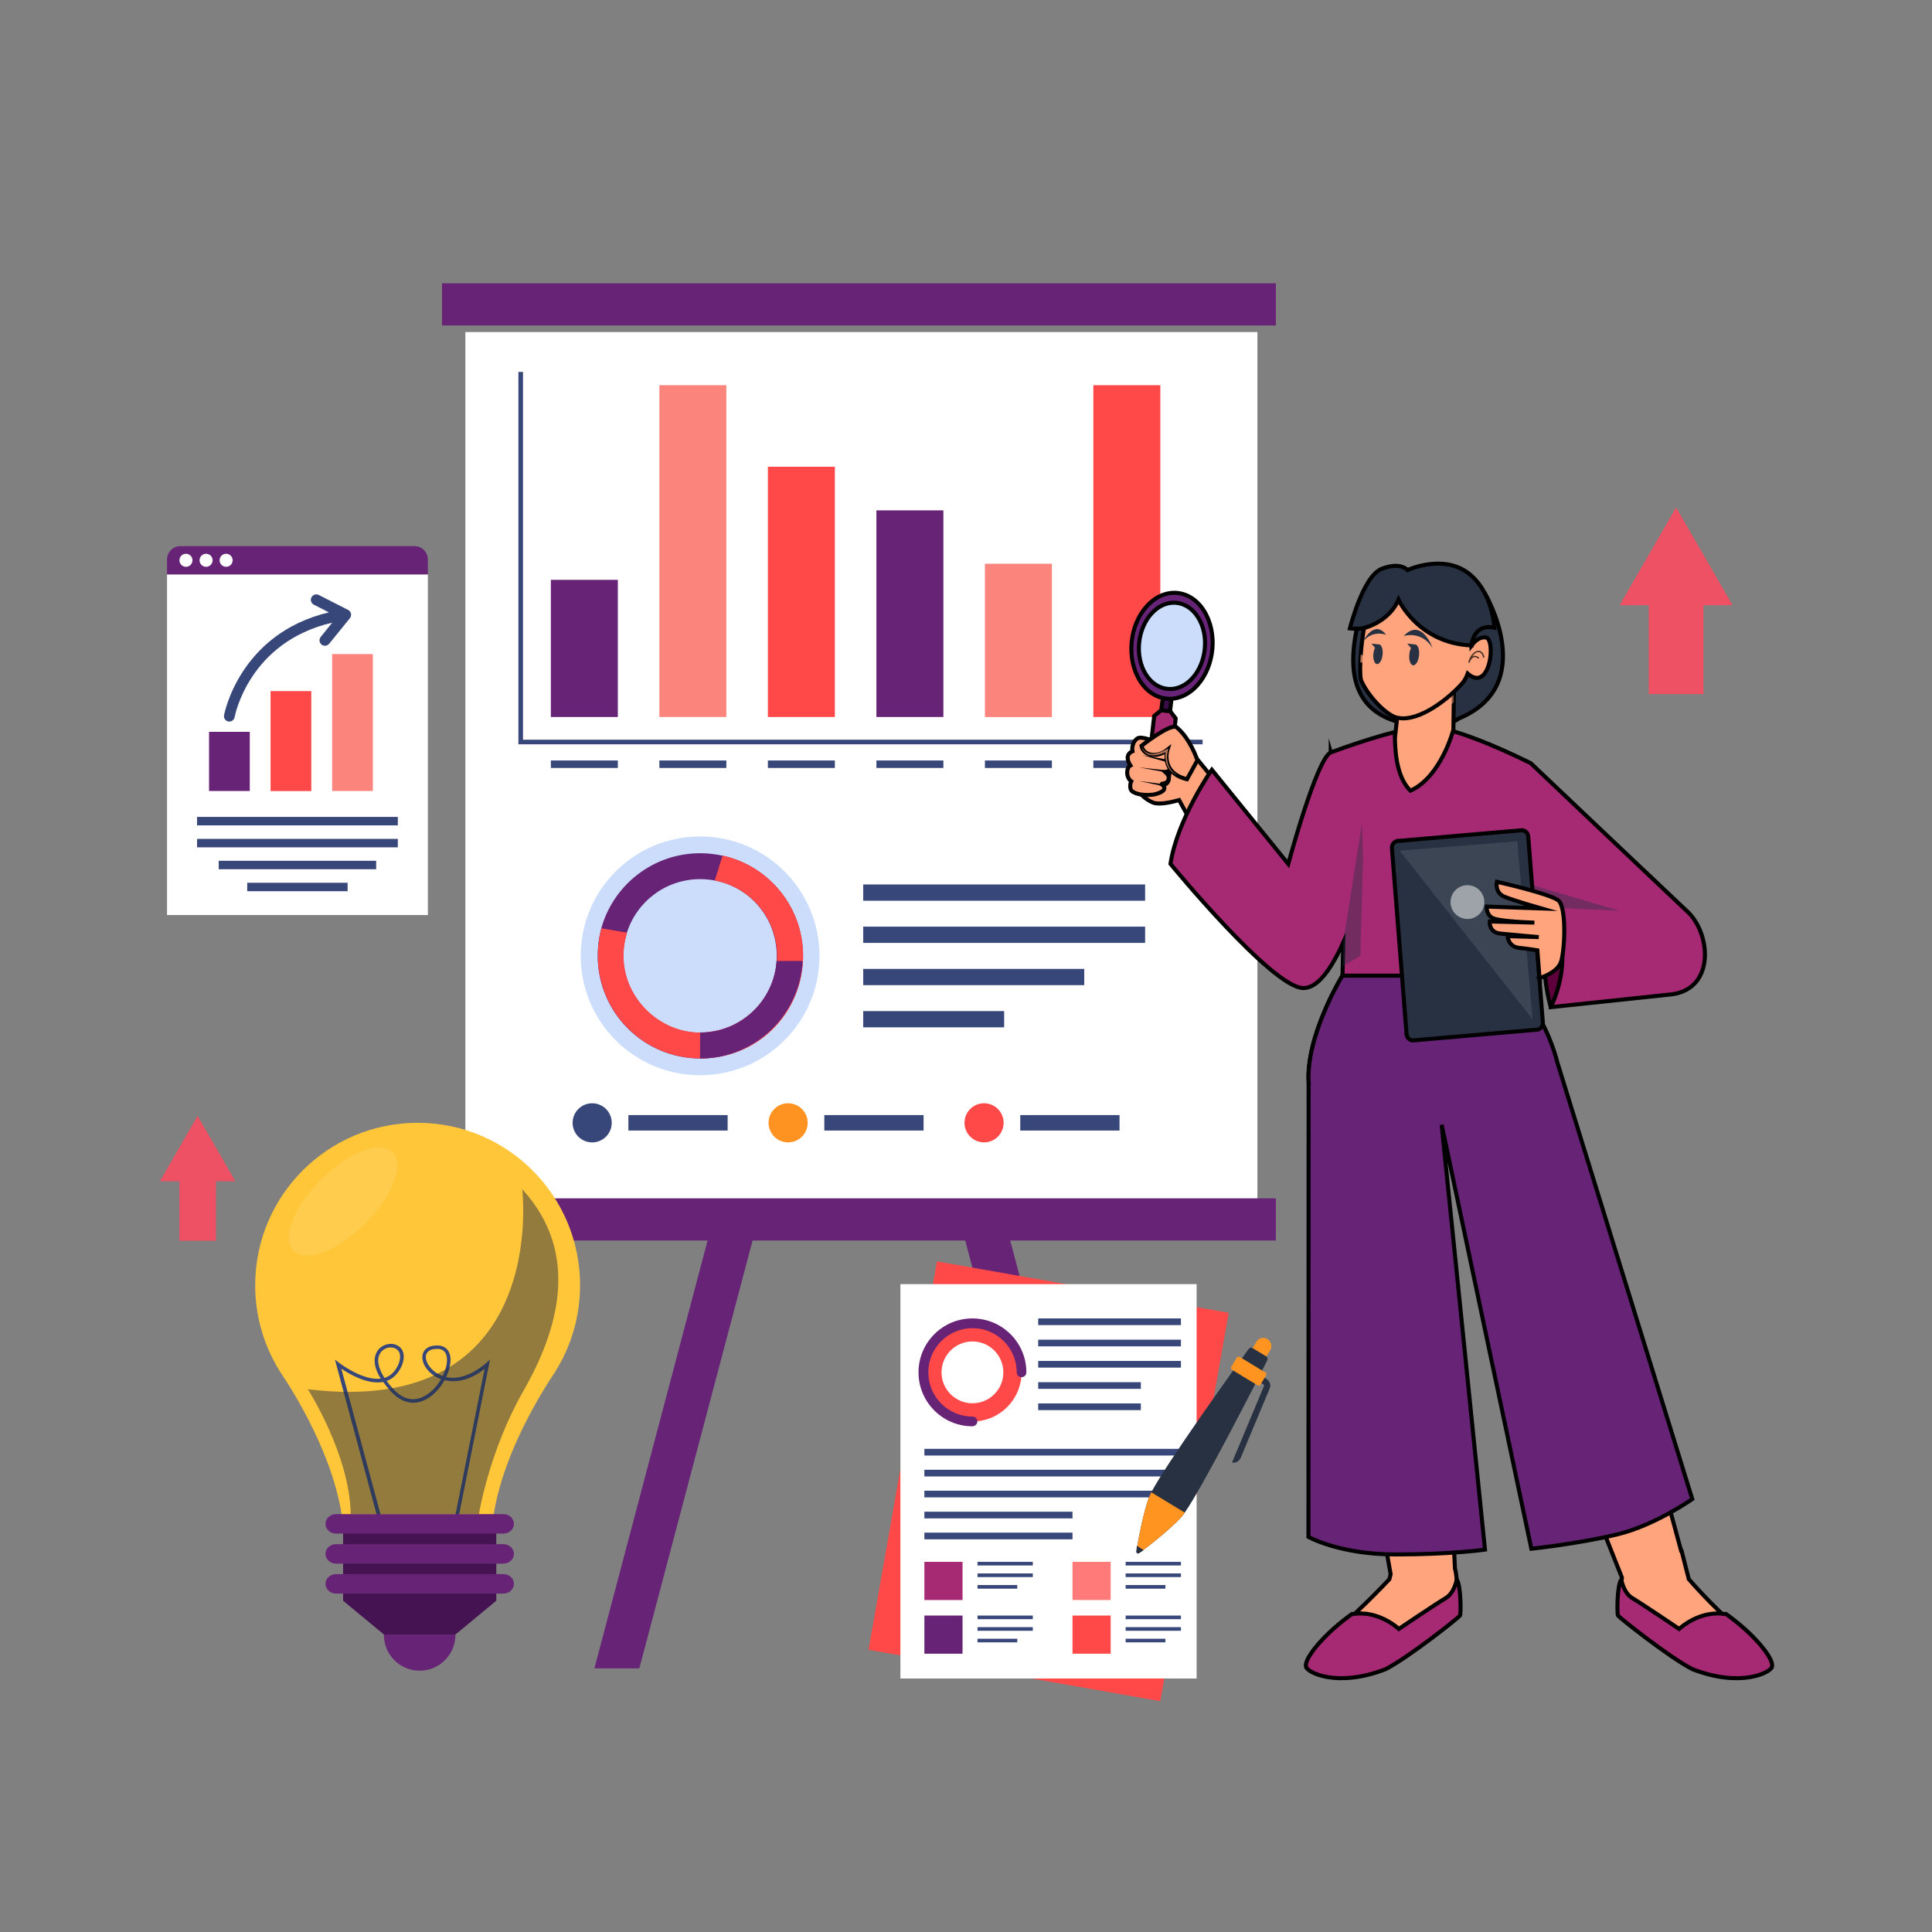 <?xml version="1.0" encoding="UTF-8"?>
<svg xmlns="http://www.w3.org/2000/svg" viewBox="0 0 240 240">
  <rect x="0" y="0" width="240" height="240" fill="#808080" stroke="none"/>
  <defs>
    <style>
      .cls-1, .cls-2, .cls-3, .cls-4, .cls-5, .cls-6, .cls-7, .cls-8, .cls-9, .cls-10, .cls-11, .cls-12, .cls-13, .cls-14, .cls-15, .cls-16, .cls-17, .cls-18, .cls-19, .cls-20, .cls-21, .cls-22, .cls-23, .cls-24 {
        stroke-width: 0px;
      }

      .cls-1, .cls-25 {
        fill: #672376;
      }

      .cls-26, .cls-27, .cls-25, .cls-28, .cls-29 {
        stroke-miterlimit: 10;
      }

      .cls-26, .cls-27, .cls-25, .cls-28, .cls-29, .cls-30 {
        stroke: #000;
        stroke-width: .5px;
      }

      .cls-26, .cls-9, .cls-19, .cls-21 {
        fill: #273141;
      }

      .cls-2 {
        fill: #384779;
      }

      .cls-3 {
        fill: #ff4949;
      }

      .cls-31, .cls-5, .cls-13, .cls-18 {
        mix-blend-mode: multiply;
      }

      .cls-31, .cls-13 {
        opacity: .7;
      }

      .cls-4 {
        fill: #fb847d;
      }

      .cls-27, .cls-5, .cls-7, .cls-13 {
        fill: #ffa47d;
      }

      .cls-5, .cls-9, .cls-12, .cls-17 {
        opacity: .5;
      }

      .cls-32 {
        isolation: isolate;
      }

      .cls-8 {
        fill: #ff9321;
      }

      .cls-9, .cls-12, .cls-14, .cls-19 {
        mix-blend-mode: overlay;
      }

      .cls-28 {
        fill: #3c0c47;
      }

      .cls-10 {
        fill: #cbddfa;
      }

      .cls-11 {
        fill: #ee5064;
      }

      .cls-12, .cls-14, .cls-15 {
        fill: #fff;
      }

      .cls-14 {
        opacity: .1;
      }

      .cls-29, .cls-20 {
        fill: #a62973;
      }

      .cls-16 {
        fill: #451351;
      }

      .cls-17 {
        fill: none;
      }

      .cls-19 {
        opacity: .4;
      }

      .cls-30 {
        fill: #5e003c;
        stroke-linejoin: bevel;
      }

      .cls-22 {
        fill: #ff9421;
      }

      .cls-23 {
        fill: #ff7a78;
      }

      .cls-24 {
        fill: #ffc63a;
      }
    </style>
  </defs>
  <g class="cls-32">
    <g id="Layer_2" data-name="Layer 2">
      <g id="Layer_2-2" data-name="Layer 2">
        <g>
          <rect class="cls-17" width="240" height="240"/>
          <rect class="cls-17" x="10" y="10" width="220" height="220"/>
          <g>
            <g>
              <g>
                <rect class="cls-15" x="20.75" y="71.36" width="32.4" height="42.31"/>
                <path class="cls-1" d="m51.48,67.84h-29.06c-.92,0-1.67.75-1.67,1.67v1.84h32.4v-1.84c0-.92-.75-1.67-1.67-1.67Z"/>
                <g>
                  <path class="cls-15" d="m23.91,69.6c0,.45-.36.81-.81.81s-.81-.36-.81-.81.36-.81.81-.81.81.36.81.81Z"/>
                  <path class="cls-15" d="m26.41,69.6c0,.45-.36.81-.81.81s-.81-.36-.81-.81.36-.81.81-.81.81.36.81.81Z"/>
                  <path class="cls-15" d="m28.9,69.6c0,.45-.36.81-.81.81s-.81-.36-.81-.81.36-.81.81-.81.81.36.81.81Z"/>
                </g>
              </g>
              <g>
                <g>
                  <rect class="cls-1" x="25.97" y="90.91" width="5.06" height="7.35"/>
                  <rect class="cls-3" x="33.61" y="85.85" width="5.06" height="12.42"/>
                  <rect class="cls-4" x="41.26" y="81.25" width="5.06" height="17.01"/>
                </g>
                <path class="cls-2" d="m43.6,76.23c-.04-.2-.17-.37-.35-.46l-3.65-1.86c-.33-.17-.74-.04-.91.3-.17.33-.04.74.3.91l1.87.95c-11.15,2.65-13.01,12.68-13.03,12.78-.06.37.18.72.55.78.04,0,.08,0,.11,0,.32,0,.61-.23.66-.56.02-.1,1.73-9.31,12.12-11.72l-1.43,1.77c-.23.29-.19.71.1.95.12.1.27.15.42.15.2,0,.39-.09.53-.25l2.57-3.17c.13-.16.18-.37.14-.56Z"/>
              </g>
              <g>
                <rect class="cls-2" x="24.48" y="101.48" width="24.94" height="1.05"/>
                <rect class="cls-2" x="24.48" y="104.21" width="24.94" height="1.05"/>
                <rect class="cls-2" x="27.17" y="106.93" width="19.56" height="1.05"/>
                <rect class="cls-2" x="30.71" y="109.66" width="12.47" height="1.05"/>
              </g>
            </g>
            <g>
              <g>
                <g>
                  <rect class="cls-15" x="57.81" y="41.25" width="98.39" height="108.11"/>
                  <g>
                    <polygon class="cls-2" points="149.39 92.46 64.4 92.46 64.4 46.2 64.97 46.2 64.97 91.89 149.39 91.89 149.39 92.46"/>
                    <g>
                      <rect class="cls-1" x="68.43" y="72.03" width="8.32" height="17.04"/>
                      <rect class="cls-4" x="81.91" y="47.85" width="8.32" height="41.22"/>
                      <rect class="cls-3" x="95.39" y="57.98" width="8.32" height="31.09"/>
                      <rect class="cls-1" x="108.87" y="63.4" width="8.32" height="25.67"/>
                      <rect class="cls-4" x="122.35" y="70.03" width="8.32" height="19.05"/>
                      <rect class="cls-3" x="135.82" y="47.85" width="8.32" height="41.22"/>
                    </g>
                    <g>
                      <rect class="cls-2" x="68.43" y="94.47" width="8.32" height=".93"/>
                      <rect class="cls-2" x="81.91" y="94.47" width="8.32" height=".93"/>
                      <rect class="cls-2" x="95.39" y="94.47" width="8.32" height=".93"/>
                      <rect class="cls-2" x="108.87" y="94.47" width="8.32" height=".93"/>
                      <rect class="cls-2" x="122.35" y="94.47" width="8.32" height=".93"/>
                      <rect class="cls-2" x="135.82" y="94.47" width="8.32" height=".93"/>
                    </g>
                  </g>
                  <g>
                    <g>
                      <path class="cls-10" d="m86.97,103.91c-8.19,0-14.83,6.64-14.83,14.83s6.64,14.83,14.83,14.83,14.83-6.64,14.83-14.83-6.64-14.83-14.83-14.83Z"/>
                      <path class="cls-1" d="m89.77,106.3c-.9-.2-1.83-.31-2.79-.31-5.86,0-10.8,3.96-12.29,9.34-.04.14-.07.27-.1.41-.03.14-.07.28-.09.42,0,0,0,0,0,.01-.02.13-.05.25-.07.38,0,.02,0,.04-.01.07-.02.13-.04.25-.06.38-.02.12-.03.24-.04.37,0,.04,0,.07-.01.11-.01.13-.02.25-.03.38,0,.13-.02.25-.02.38,0,.16-.01.33-.01.5,0,7.04,5.71,12.75,12.75,12.75s12.75-5.71,12.75-12.75c0-6.08-4.26-11.17-9.96-12.44Zm-2.79,21.98c-5.27,0-9.54-4.27-9.54-9.54,0-.12,0-.25,0-.37,0-.11,0-.22.02-.33.02-.26.05-.51.09-.76.02-.11.03-.22.06-.32.01-.08.03-.16.05-.24.02-.11.05-.21.07-.32.04-.17.09-.35.14-.52,1.22-3.87,4.83-6.67,9.1-6.67.62,0,1.23.06,1.82.17.11.02.23.04.34.07.04,0,.07.02.11.03.12.02.23.06.35.09,0,0,.01,0,.02,0,.13.04.26.08.39.12.01,0,.02,0,.04.01.11.04.22.07.33.12.14.05.27.1.4.16.12.05.23.1.34.16,0,0,.02.01.03.01.12.06.24.12.36.18,0,0,.02,0,.02.01.11.06.22.12.33.19.12.07.23.14.34.22.1.07.2.13.3.2.01,0,.02.02.03.02.22.15.43.32.64.5.1.09.2.17.3.27.1.09.2.18.29.28.09.09.18.19.27.29.1.11.2.23.3.35.07.08.13.16.19.24.1.12.19.25.28.38.07.1.14.2.21.31,0,0,0,0,0,.01.07.11.14.23.21.34,0,.01.01.02.02.03.06.11.12.22.18.33.07.12.12.24.18.36.06.11.11.23.15.34,0,.01,0,.02.01.03.06.12.1.25.15.38.05.14.1.28.14.42.04.12.08.25.11.38.03.1.06.21.08.32.01.05.02.1.04.15.02.11.05.23.07.34,0,0,0,.01,0,.01.02.11.04.23.05.34,0,.04.01.09.02.13.01.11.03.22.04.33,0,.01,0,.03,0,.04.03.28.04.56.04.84,0,5.27-4.27,9.54-9.54,9.54Z"/>
                      <path class="cls-3" d="m89.76,106.3l-.97,3.08c.11.02.23.05.34.08.04,0,.08.01.11.02.12.03.24.06.35.09,0,0,.01,0,.02,0,.13.04.27.08.39.12.01,0,.02.01.04.01.11.04.22.08.33.12.14.05.27.11.4.17.12.05.23.11.35.16,0,0,.02.01.02.01.12.06.24.12.37.18,0,0,.01.01.02.01.11.06.22.13.34.19.12.06.23.14.34.21.1.06.2.14.3.21.01,0,.02.02.04.02.22.16.43.32.64.5.1.08.2.18.3.27.1.09.19.18.29.28.09.09.18.19.27.29.11.11.21.22.31.35.06.08.13.16.19.24.1.12.19.25.28.37.07.11.14.21.21.31,0,0,0,0,0,.01.07.11.14.23.21.35,0,.01.01.02.02.03.06.11.12.22.18.33.06.12.12.24.18.36.05.12.11.23.15.35,0,.01,0,.02.01.03.05.12.1.25.15.38.05.14.1.28.14.41.04.13.08.25.11.38.03.11.06.21.08.32.01.05.02.1.04.15.02.11.05.23.07.34v.02c.02.11.04.22.05.34,0,.04.01.09.02.13.02.11.03.22.04.33,0,.01,0,.03,0,.04.02.28.04.56.04.84,0,.21,0,.42-.02.63-.32,4.97-4.46,8.91-9.51,8.91s-9.54-4.27-9.54-9.54c0-.12,0-.25.01-.37,0-.11,0-.22.02-.34.02-.25.05-.51.09-.76.01-.11.03-.21.05-.32.01-.08.03-.16.05-.24.02-.11.05-.21.08-.32.04-.18.09-.35.14-.52l-3.18-.54c-.04.14-.08.28-.11.41-.04.14-.06.28-.09.41,0,0,0,0,0,.01-.02.13-.05.25-.07.38,0,.02,0,.05-.01.07-.02.12-.04.25-.05.38-.02.12-.04.24-.05.37,0,.04,0,.08-.01.12-.01.12-.02.25-.03.38-.01.13-.02.25-.02.38,0,.17-.01.33-.01.5,0,7.04,5.71,12.75,12.75,12.75s12.4-5.37,12.73-12.12c.01-.21.02-.42.02-.63,0-6.08-4.26-11.17-9.96-12.44Z"/>
                      <path class="cls-1" d="m99.7,119.37c-.33,6.75-5.9,12.12-12.73,12.12v-3.21c5.06,0,9.19-3.94,9.51-8.91h3.22Z"/>
                    </g>
                    <g>
                      <rect class="cls-2" x="107.23" y="109.87" width="35.02" height="2.02"/>
                      <rect class="cls-2" x="107.23" y="115.11" width="35.02" height="2.02"/>
                      <rect class="cls-2" x="107.23" y="120.36" width="27.46" height="2.02"/>
                      <rect class="cls-2" x="107.23" y="125.6" width="17.51" height="2.02"/>
                    </g>
                    <g>
                      <rect class="cls-2" x="78.06" y="138.52" width="12.33" height="1.92"/>
                      <circle class="cls-2" cx="73.56" cy="139.48" r="2.43" transform="translate(-77.08 92.87) rotate(-45)"/>
                    </g>
                    <g>
                      <rect class="cls-2" x="102.4" y="138.52" width="12.33" height="1.92"/>
                      <circle class="cls-8" cx="97.9" cy="139.48" r="2.43" transform="translate(-69.95 110.08) rotate(-45)"/>
                    </g>
                    <g>
                      <rect class="cls-2" x="126.74" y="138.52" width="12.33" height="1.92"/>
                      <circle class="cls-3" cx="122.24" cy="139.48" r="2.43" transform="translate(-62.82 127.29) rotate(-45)"/>
                    </g>
                  </g>
                </g>
                <g>
                  <rect class="cls-1" x="54.91" y="148.86" width="103.58" height="5.24"/>
                  <rect class="cls-1" x="54.91" y="35.19" width="103.58" height="5.24"/>
                  <g>
                    <polygon class="cls-1" points="79.42 207.25 73.84 207.25 88.59 151.48 94.18 151.48 79.42 207.25"/>
                    <polygon class="cls-1" points="133.97 207.25 139.55 207.25 124.8 151.48 119.21 151.48 133.97 207.25"/>
                  </g>
                </g>
              </g>
              <g>
                <path class="cls-26" d="m178.35,72.98l6.12.75s6.8,11.41-3.31,15.55c-.24.4-3.3,1.09-5,.84-11.25-1.05-7.89-11.59-6.46-16.29l8.65-.85Z"/>
                <path class="cls-27" d="m165.31,93.47s-4.37,14.97-4.83,15.18l-11.76-14.34-1.29,2.44c-.11-.29-1.8-4.72-1.87-4.84-.07-.12-1.7.35-1.7.35l-2.34,6.15s.68.9,1.79,1.32c.81.25,2.26-.09,3.16-.34,1.53,2.81,10.96,19.93,14.71,19.97,4.09.05,8.13-12.11,8.13-12.11l-4-13.79Z"/>
                <path class="cls-7" d="m165.31,93.47l1.41,13.1h0s0,.03,0,.08c0,.05.01.12.02.21.04.39.12,1.1.18,1.75l.05.44s.01.09.02.13l.03.25c.01.12.02.22.03.31l.02.2s0,.03,0,.04c.04.34.35,3.24.35,3.24l-.68,7.97,10.73,2.42,9.71-2.42v-7.27l.03-.2.03-.17c.16-.94.59-3.56,1.07-6.56h0c.84-5.19,1.84-11.51,1.84-12.19,0,0-.88-.44-2.2-1.06h-.01c-2.96-1.37-8.15-3.57-10.77-3.48-3.8.13-11.87,3.2-11.87,3.2Z"/>
                <path class="cls-29" d="m209.5,113.13c-2.35-2.2-19.34-18.32-19.34-18.32h0s0,0,0,0c0,0-.88-.44-2.2-1.06h-.01c-2.96-1.37-8.15-3.57-10.77-3.48-3.56.13-10.88,2.83-11.77,3.17h0s-.06.02-.09.03c-1.73.67-5.29,13.85-5.29,13.85l-9.49-11.7s-4.28,6.1-5.14,11.69c0,0,12.58,15.33,16.47,15.43,1.25.03,2.42-1.11,3.45-2.73.56-.88,1.08-1.89,1.55-2.94l-.07,2.95-.03,1.17c8.73,3.5,21.27,0,21.27,0l-.81-7.47.03-.17.37-2.43,5.81,4.44-.79,9.55,15.02-1.59c5.47-.71,4.87-7.7,1.84-10.39Z"/>
                <path class="cls-27" d="m217.13,203.06c-2.8-1.65-7.34-6.89-7.34-6.89l-.89-3.49s-.03,0-.06-.01c-3.3-12.18-14.2-52.44-16.45-60.63-.12-.44-.22-.78-.29-1.01-1.52-5.14-4.7-9.54-4.9-9.81,0-.01,0-.01,0-.01h-20.44s-4.59,7.47-4.19,13.36c.04.55.16,1.57.35,2.96,1.69,12.54,8.85,52.56,9.83,58.02l-.16.63s-5.23,5.58-7.68,7.03c-1.53,2.19-.43,2.18-.03,2.77.39.59,5.21.99,6.59.79,3.09-.46,5.35-4.29,7.22-4.69,1.87-.39,2.95-1.38,2.16-6.75-.02-.17-.07-.31-.11-.46l-2.54-54.74-.15-3.39,1.27,3.39,22.16,55.84c-.61,4.8.46,5.73,2.25,6.11,1.87.39,3.63,4.26,6.71,4.72,1.38.2,7.02.13,7.41-.46.39-.59,1.01-1.83-.69-3.26Z"/>
                <path class="cls-29" d="m167.91,200.52s-1.83,1.28-3.37,2.87c-1.54,1.58-2.47,2.98-2.3,3.68.18.7,3.89,2.62,9.91.27,2.99-1.56,9.05-6.4,9.21-6.64.15-.24.12-3.81-.4-4.49,0,0-.26,1.65-1.38,2.32-1.13.66-5.81,3.82-5.81,3.82,0,0-2.57-2.44-5.85-1.82Z"/>
                <polygon class="cls-19" points="189.42 112.61 201.12 113.13 189.06 109.57 189.42 112.61"/>
                <path class="cls-7" d="m147.24,98.77s-2.71.96-3.92.59c-1.11-.43-1.79-1.32-1.79-1.32l2.34-6.15s1.63-.47,1.7-.35c.07.12,2.48,4.26,2.48,4.26l-.8,2.97Z"/>
                <g>
                  <g>
                    <line class="cls-15" x1="145.03" y1="86.29" x2="144.7" y2="89.18"/>
                    <rect class="cls-28" x="143.41" y="87.19" width="2.91" height="1.1" transform="translate(41.13 221.61) rotate(-83.43)"/>
                  </g>
                  <path class="cls-29" d="m145.37,88.36l-.37-.04h0s-.76-.09-.76-.09l-.86.71-.87,7.57c-.05.44.25.84.67.89l.74.08.4.05c.42.05.81-.27.86-.71l.87-7.57-.67-.89Z"/>
                  <ellipse class="cls-10" cx="145.63" cy="80.08" rx="5.69" ry="4.44" transform="translate(52.1 217.46) rotate(-84.56)"/>
                  <path class="cls-25" d="m149.84,76.36c-1.5-2.94-4.62-3.6-6.97-1.47-2.35,2.13-3.04,6.25-1.53,9.2,1.5,2.94,4.62,3.6,6.97,1.47,2.35-2.13,3.04-6.25,1.53-9.2Zm-2.04,8.21c-1.91,1.74-4.46,1.2-5.68-1.19-1.22-2.39-.66-5.75,1.25-7.49,1.91-1.74,4.46-1.2,5.68,1.19,1.22,2.39.66,5.75-1.25,7.49Z"/>
                </g>
                <path class="cls-27" d="m145.68,93.84c-.06.38-.51.48-.7.52h0s0,.02-.01.03c0,.04.06.1.19.23.16.15.32.4.27.79-.04.14-.12.25-.23.32-.2.15-.47.18-.47.18h0c.06.06.56.33.43.91-.13.58-.95.54-.95.55,0,.01.23.12.35.29.09.11.13.26.03.43-.17.29-.71.47-1.03.55-.06.02-.12.03-.2.05-.03,0-.05.01-.05.01h0c-.89.12-2.18.06-2.74-.47-.22-.22-.22-.83-.04-1.17-.73-.56-.59-1.74-.11-1.97-.64-1.01-.26-1.56.26-1.77-.15-.97.45-1.61.84-1.68.44-.03,1.1.13,2.09.52h0s.01,0,.03.02c.13.07.62.24.74.32.89.37,1.36,1.02,1.31,1.34Z"/>
                <path class="cls-27" d="m148.74,94.43s-.87-2.72-2.64-4.13c-.92-.33-4.3,2.35-4.3,2.35.28,1.31,2,1.49,3.22.5,0,0-.91,2.83,2.43,3.65l1.3-2.36Z"/>
                <path class="cls-13" d="m141.79,92.64c.09.3.27.58.51.76.25.18.55.26.85.26.3,0,.6-.08.9-.18.29-.1.57-.23.85-.38l.23-.12-.05.26c-.06.27-.36,1.51.45,2.49.18.23.45.4.7.57-.28-.11-.53-.29-.75-.5-.22-.22-.39-.49-.51-.78-.12-.29-.18-.6-.2-.91-.02-.31,0-.62.08-.93l.18.14c-.29.15-.59.27-.9.37-.31.1-.64.15-.97.14-.33-.02-.67-.12-.91-.35-.25-.22-.4-.53-.45-.84Z"/>
                <path class="cls-18" d="m144.56,97.66l-3.09-.64,2.74.35s.23.12.35.29Z"/>
                <path class="cls-18" d="m145.19,95.73h0c-.2.15-.47.18-.47.18l-3.23-.58,3.69.4Z"/>
                <path class="cls-18" d="m144.84,94.64l-3-.84,2.94.52c0,.09.06.32.06.32Z"/>
                <path class="cls-19" d="m169.18,102.33h0l.14,4.18-.11,4.16-.22,8.07-2.2,1.28.07-2.95"/>
                <path class="cls-25" d="m162.56,134.56l-.02,56.36s3.85,2.18,10.82,2.18,11.11-.6,11.11-.6l-5.38-52.77,11.14,52.66s6-.64,10.7-1.79c4.7-1.14,9.29-4.38,9.29-4.38l-16.74-54.18c-1.8-6.93-6.09-10.67-6.28-10.83,0-.01,0-.01,0-.01h-20.44s-4.59,7.47-4.19,13.36Z"/>
                <g>
                  <g>
                    <path class="cls-27" d="m173.28,91.59c.03.93,0,4.78,1.93,6.63,3.82-1.71,5.34-7.59,5.34-7.59v-.26s.06-4.65.06-4.65c-.08-.95-6.51-1.49-6.51-1.49l-.81,7.37Z"/>
                    <path class="cls-5" d="m173.76,89.25s3.71,1.33,6.83-2.03v-1.5s-1.13-1.04-1.13-1.04l-5.7,4.57Z"/>
                  </g>
                  <g>
                    <path class="cls-27" d="m184.53,79.18c-.73-.08-1.32.47-1.73,1.01,0-.53-.04-1.06-.11-1.61-.21-1.62-.47-1.83-.59-2.42,0,0-.47-2.7-5.75-3.3-2.66-.3-5.3.33-5.97,1.77-.7,1.47-1.17,4.36-1.34,6.67-.02.34-.04.67-.06.98-.04,1.07-.01,1.91.11,2.26.93,2.1,3.3,4.45,4.54,4.63,2.74.56,6.54-2.57,8.06-4.34.25-.29.46-.68.63-1.15,2.82,2.44,3.56-4.35,2.22-4.51Z"/>
                    <g>
                      <path class="cls-13" d="m177.18,83.03s.63.56,1.34.5c.71-.07,1.22-.74,1.22-.74,0,0-.63-.56-1.34-.5-.71.07-1.22.74-1.22.74Z"/>
                      <path class="cls-13" d="m169.04,81.31c-.02.34-.04.67-.06.98.46.05.9-.19.9-.19,0,0-.27-.6-.81-.78-.01,0-.03,0-.04-.01Z"/>
                    </g>
                    <path class="cls-21" d="m174.81,79.95l1,.11c.33.04.54.64.47,1.36-.08.71-.41,1.26-.74,1.23-.33-.04-.54-.64-.47-1.36.03-.3.11-.57.21-.79l-.47-.55Z"/>
                    <path class="cls-21" d="m170.37,79.95l.94.1c.32.03.51.61.44,1.28-.07.68-.39,1.2-.7,1.16-.32-.03-.51-.61-.44-1.28.03-.29.1-.54.2-.74l-.44-.52Z"/>
                    <g>
                      <path class="cls-21" d="m174.37,79.01s2.13-.74,3.59,1.46c0,0-1.37-3.82-3.59-1.46Z"/>
                      <path class="cls-21" d="m172.19,78.86s-1.67-.67-2.87.84c0,0,1.35-2.83,2.87-.84Z"/>
                      <path class="cls-13" d="m173.62,82.33c-.14-.06-.28-.11-.42-.16-.14-.05-.28-.09-.43-.11-.07-.01-.14-.01-.21-.01-.06,0-.13.02-.15.05-.03.03-.06.09-.07.16-.02.06-.02.13-.02.2,0,.28.1.56.28.78.18.22.45.36.75.42-.15.01-.31,0-.46-.06-.07-.03-.14-.06-.21-.1-.07-.04-.13-.09-.19-.15-.23-.23-.35-.55-.35-.88,0-.08,0-.16.03-.25,0-.02.01-.04.02-.06,0-.02.02-.04.03-.06,0-.02.02-.04.04-.06.02-.02.03-.04.05-.06l.03-.02s.02-.01.04-.02c.01,0,.02-.01.03-.02.01,0,.02,0,.03-.01.05-.01.09-.02.13-.02.09,0,.17.01.24.03.15.04.3.1.43.17.14.07.27.15.39.24Z"/>
                      <g class="cls-31">
                        <path class="cls-7" d="m172.94,85.4c.19.06.4.11.62.13.94.09,1.89-.27,2.82-1.09.04-.04.05-.1,0-.14-.04-.04-.1-.05-.14,0-.89.78-1.79,1.13-2.67,1.04-1.27-.12-2.07-1.14-2.08-1.15-.03-.04-.1-.05-.14-.02-.04.03-.05.1-.02.14.03.04.61.77,1.59,1.09Z"/>
                      </g>
                    </g>
                    <g class="cls-31">
                      <path class="cls-6" d="m182.48,82.35s.08-.02.09-.06c0,0,.17-.53.51-.64.16-.05.34,0,.53.15.04.03.09.02.12-.01.03-.04.02-.09-.01-.12-.24-.19-.47-.25-.68-.18-.05.02-.1.04-.15.07.24-.37.56-.6.83-.55.17.03.31.14.4.33.08.15.1.3.1.3,0,.05.05.08.1.07.05,0,.08-.05.07-.1,0-.03-.11-.69-.65-.77-.51-.08-1.13.56-1.34,1.4-.01.04.02.09.06.1,0,0,0,0,.01,0Z"/>
                    </g>
                  </g>
                  <path class="cls-26" d="m169.71,77.94s2.86-.77,4.02-3.44c0,0,2.45,5.41,9.08,5.68h0s.14-2.77,2.83-2.2c0,0-.21-4.59-3.36-6.87-3.16-2.27-7.43-.3-7.43-.3,0,0-.87-1.06-3.21-.15-2.34.91-3.95,7.4-3.95,7.4,0,0,1.27.16,2.02-.13Z"/>
                </g>
                <path class="cls-30" d="m191.81,118.95c0,3.4.83,6.16.83,6.16,0,0,1.45-2.76,1.45-6.16s-1.14-6.16-1.14-6.16c0,0-1.14,2.76-1.14,6.16Z"/>
                <g>
                  <path class="cls-26" d="m173.86,104.45l15.24-1.32c.4.05.71.37.74.77l1.82,23.12c.04.53-.42.97-.95.91l-15.24,1.32c-.4-.05-.71-.37-.74-.77l-1.82-23.12c-.04-.53.42-.97.95-.91Z"/>
                  <path class="cls-12" d="m184.39,112.06c0,1.16-.94,2.1-2.1,2.1s-2.1-.94-2.1-2.1.94-2.1,2.1-2.1,2.1.94,2.1,2.1Z"/>
                  <polygon class="cls-14" points="173.87 105.67 190.37 126.6 188.49 104.51 173.87 105.67"/>
                  <path class="cls-27" d="m191.23,121.51c.93-.3,2.39-.95,2.72-2.13.48-1.76.61-6.66-.34-7.5s-7.66-2.34-7.66-2.34c0,0-.32,1.34.95,1.86,1.27.51,4.56,1.45,4.56,1.45l-6.77-.23s-.11.91.67,1.39,5.25.6,5.25.6l-5.55-.14s-.14,1.35,1.3,1.5,4.79.44,4.79.44l-3.86-.12s.04,1.28,1.37,1.45c1.03.1,2.32.31,2.32.31l.27,3.48Z"/>
                </g>
                <path class="cls-29" d="m214.45,200.52s1.83,1.28,3.37,2.87c1.54,1.58,2.47,2.98,2.3,3.68-.18.7-3.89,2.62-9.91.27-2.99-1.56-9.05-6.4-9.21-6.64-.15-.24-.12-3.81.4-4.49,0,0,.26,1.65,1.38,2.32,1.13.66,5.81,3.82,5.81,3.82,0,0,2.57-2.44,5.85-1.82Z"/>
              </g>
            </g>
            <g>
              <g>
                <rect class="cls-3" x="111.85" y="159.52" width="36.8" height="48.99" transform="translate(33.91 -19.81) rotate(9.99)"/>
                <rect class="cls-15" x="111.85" y="159.52" width="36.8" height="48.99"/>
                <g>
                  <rect class="cls-2" x="114.83" y="179.98" width="31.87" height=".83"/>
                  <rect class="cls-2" x="114.83" y="182.58" width="31.87" height=".83"/>
                  <rect class="cls-2" x="114.83" y="185.18" width="31.87" height=".83"/>
                  <rect class="cls-2" x="114.83" y="187.79" width="18.4" height=".83"/>
                  <rect class="cls-2" x="114.83" y="190.39" width="18.4" height=".83"/>
                </g>
                <g>
                  <circle class="cls-3" cx="120.8" cy="170.48" r="6.1"/>
                  <path class="cls-1" d="m120.8,177.18c-3.69,0-6.7-3-6.7-6.7s3-6.7,6.7-6.7,6.7,3,6.7,6.7c0,.33-.27.6-.6.6s-.6-.27-.6-.6c0-3.03-2.46-5.49-5.49-5.49s-5.49,2.46-5.49,5.49,2.46,5.49,5.49,5.49c.33,0,.6.27.6.6s-.27.6-.6.6Z"/>
                  <circle class="cls-15" cx="120.8" cy="170.48" r="3.84"/>
                  <rect class="cls-2" x="128.97" y="163.78" width="17.73" height=".83"/>
                  <rect class="cls-2" x="128.97" y="166.42" width="17.73" height=".83"/>
                  <rect class="cls-2" x="128.97" y="169.06" width="17.73" height=".83"/>
                  <rect class="cls-2" x="128.97" y="171.7" width="12.75" height=".83"/>
                  <rect class="cls-2" x="128.97" y="174.34" width="12.75" height=".83"/>
                </g>
                <g>
                  <rect class="cls-2" x="121.43" y="194.02" width="6.87" height=".45"/>
                  <rect class="cls-2" x="121.43" y="195.46" width="6.87" height=".45"/>
                  <rect class="cls-2" x="121.43" y="196.9" width="4.94" height=".45"/>
                  <rect class="cls-20" x="114.83" y="194.02" width="4.74" height="4.74"/>
                </g>
                <g>
                  <rect class="cls-2" x="139.83" y="194.02" width="6.87" height=".45"/>
                  <rect class="cls-2" x="139.83" y="195.46" width="6.87" height=".45"/>
                  <rect class="cls-2" x="139.83" y="196.9" width="4.94" height=".45"/>
                  <rect class="cls-23" x="133.23" y="194.02" width="4.74" height="4.74"/>
                </g>
                <g>
                  <rect class="cls-2" x="121.43" y="200.69" width="6.87" height=".45"/>
                  <rect class="cls-2" x="121.43" y="202.13" width="6.87" height=".45"/>
                  <rect class="cls-2" x="121.43" y="203.57" width="4.94" height=".45"/>
                  <rect class="cls-1" x="114.83" y="200.69" width="4.74" height="4.74"/>
                </g>
                <g>
                  <rect class="cls-2" x="139.83" y="200.69" width="6.87" height=".45"/>
                  <rect class="cls-2" x="139.83" y="202.13" width="6.87" height=".45"/>
                  <rect class="cls-2" x="139.83" y="203.57" width="4.94" height=".45"/>
                  <rect class="cls-3" x="133.23" y="200.69" width="4.74" height="4.74"/>
                </g>
              </g>
              <g>
                <path class="cls-22" d="m157.45,166.34h0c-.47-.29-1.09-.14-1.38.34l-1.03,1.69,1.72,1.05,1.03-1.69c.29-.47.14-1.09-.34-1.38Z"/>
                <path class="cls-21" d="m153.05,181.67l3.96-9.48c.03-.08,0-.17-.07-.22l-1.49-.91.4-.66,1.49.91c.4.25.57.74.38,1.18,0,0-3.17,7.57-3.55,8.5-.38.92-1.13.68-1.13.68Z"/>
                <path class="cls-21" d="m147.17,187.91c-.17.25-.32.44-.44.57-1.42,1.53-3.78,3.38-4.95,4.26-.18-.12-.37-.25-.56-.37.25-1.46.8-4.38,1.5-6.33.06-.17.16-.39.3-.66,1.87-3.59,10.36-15.41,12.01-17.7.16-.22.38-.33.51-.25l1.81,1.1c.13.08.14.33.02.57-1.28,2.52-7.88,15.5-10.2,18.8Z"/>
                <path class="cls-22" d="m157.21,170.51l-3.24-1.97c-.11-.07-.27,0-.35.14l-.65,1.08c-.09.14-.07.31.04.38l3.24,1.97c.11.07.27,0,.35-.14l.65-1.08c.09-.14.07-.31-.04-.38Z"/>
                <path class="cls-22" d="m147.17,187.91c-.17.25-.32.44-.44.57-1.42,1.53-3.78,3.38-4.95,4.26-.18-.12-.37-.25-.56-.37.25-1.46.8-4.38,1.5-6.33.06-.17.16-.39.3-.66l4.15,2.52Z"/>
                <path class="cls-21" d="m141.24,192.03l-.09.67c-.03.23.19.36.38.23l.53-.37-.81-.53Z"/>
              </g>
            </g>
            <g>
              <path class="cls-24" d="m72.06,159.66c0-11.14-9.03-20.18-20.18-20.18s-20.18,9.03-20.18,20.18c0,3.93,1.13,7.6,3.07,10.7h-.01s.1.15.28.41c.06.09.11.17.17.26,1.67,2.53,7.5,11.97,7.5,20.39h18.35c0-9.83,7.95-21.05,7.95-21.05h-.02c1.94-3.12,3.07-6.78,3.07-10.71Z"/>
              <g>
                <polygon class="cls-16" points="53.73 189.42 50.54 189.42 42.62 189.42 42.62 198.85 47.69 203.04 50.54 203.04 53.73 203.04 56.58 203.04 61.65 198.85 61.65 189.42 53.73 189.42"/>
                <path class="cls-2" d="m46.95,188.75l-5.34-19.85.52.4s2.9,2.24,5.17,1.96c-1.23-1.98-.68-3.12-.32-3.57.58-.73,1.66-.97,2.43-.53.74.42.95,1.32.54,2.4-.43,1.02-1.07,1.68-1.92,1.99.24.33.51.66.83,1,1.52,1.65,2.96,1.38,3.9.86.84-.46,1.54-1.25,2.03-2.09-.36-.13-.62-.27-.79-.38-1.11-.7-1.73-1.86-1.48-2.76.19-.65.81-1.03,1.73-1.04.84-.03,1.43.38,1.64,1.14.2.74.01,1.78-.47,2.79,2.17.48,4.29-1.15,4.96-1.74l.49-.43-3.96,19.85-.43-.09,3.72-18.61c-2.09,1.63-3.83,1.68-4.97,1.4-.52.95-1.3,1.82-2.24,2.35-1.52.84-3.09.51-4.43-.95-.39-.42-.7-.81-.96-1.18-1.93.36-4.2-.97-5.2-1.65l5.01,18.62-.42.11Zm1.6-21.37c-.45,0-.93.21-1.23.59-.58.74-.41,1.88.44,3.2.79-.24,1.38-.83,1.77-1.77.32-.87.2-1.55-.35-1.85-.19-.11-.41-.16-.64-.16Zm5.75.19s-.04,0-.05,0c-.72,0-1.18.26-1.31.72-.2.7.36,1.67,1.29,2.27.25.16.5.28.76.37.46-.93.65-1.89.47-2.55-.15-.54-.54-.82-1.15-.82Z"/>
                <path class="cls-14" d="m48.76,143.12c1.51,1.51,0,5.49-3.4,8.88s-7.37,4.91-8.88,3.4,0-5.49,3.4-8.88c3.39-3.39,7.37-4.91,8.88-3.4Z"/>
                <path class="cls-9" d="m64.87,147.71s3.54,28.53-26.63,24.87c0,0,5.19,8.05,5.33,15.51h15.92s1.28-7.87,5.5-15.25,7.29-17.02-.13-25.13Z"/>
                <path class="cls-1" d="m62.53,188.09h-20.79c-.72,0-1.31.54-1.31,1.21s.59,1.21,1.31,1.21h20.79c.72,0,1.31-.54,1.31-1.21s-.59-1.21-1.31-1.21Z"/>
                <path class="cls-1" d="m62.53,191.82h-20.79c-.72,0-1.31.54-1.31,1.21s.59,1.21,1.31,1.21h20.79c.72,0,1.31-.54,1.31-1.21s-.59-1.21-1.31-1.21Z"/>
                <path class="cls-1" d="m62.53,195.54h-20.79c-.72,0-1.31.54-1.31,1.21s.59,1.21,1.31,1.21h20.79c.72,0,1.31-.54,1.31-1.21s-.59-1.21-1.31-1.21Z"/>
              </g>
              <path class="cls-1" d="m47.69,203.04v.06c0,2.45,1.99,4.44,4.44,4.44s4.44-1.99,4.44-4.44v-.06h-8.89Z"/>
            </g>
            <g>
              <polygon class="cls-11" points="215.22 75.18 208.21 63.03 201.2 75.18 204.81 75.18 204.81 86.22 211.61 86.22 211.61 75.18 215.22 75.18"/>
              <polygon class="cls-11" points="29.24 146.74 24.55 138.62 19.86 146.74 22.28 146.74 22.28 154.13 26.82 154.13 26.82 146.74 29.24 146.74"/>
            </g>
          </g>
        </g>
      </g>
    </g>
  </g>
</svg>